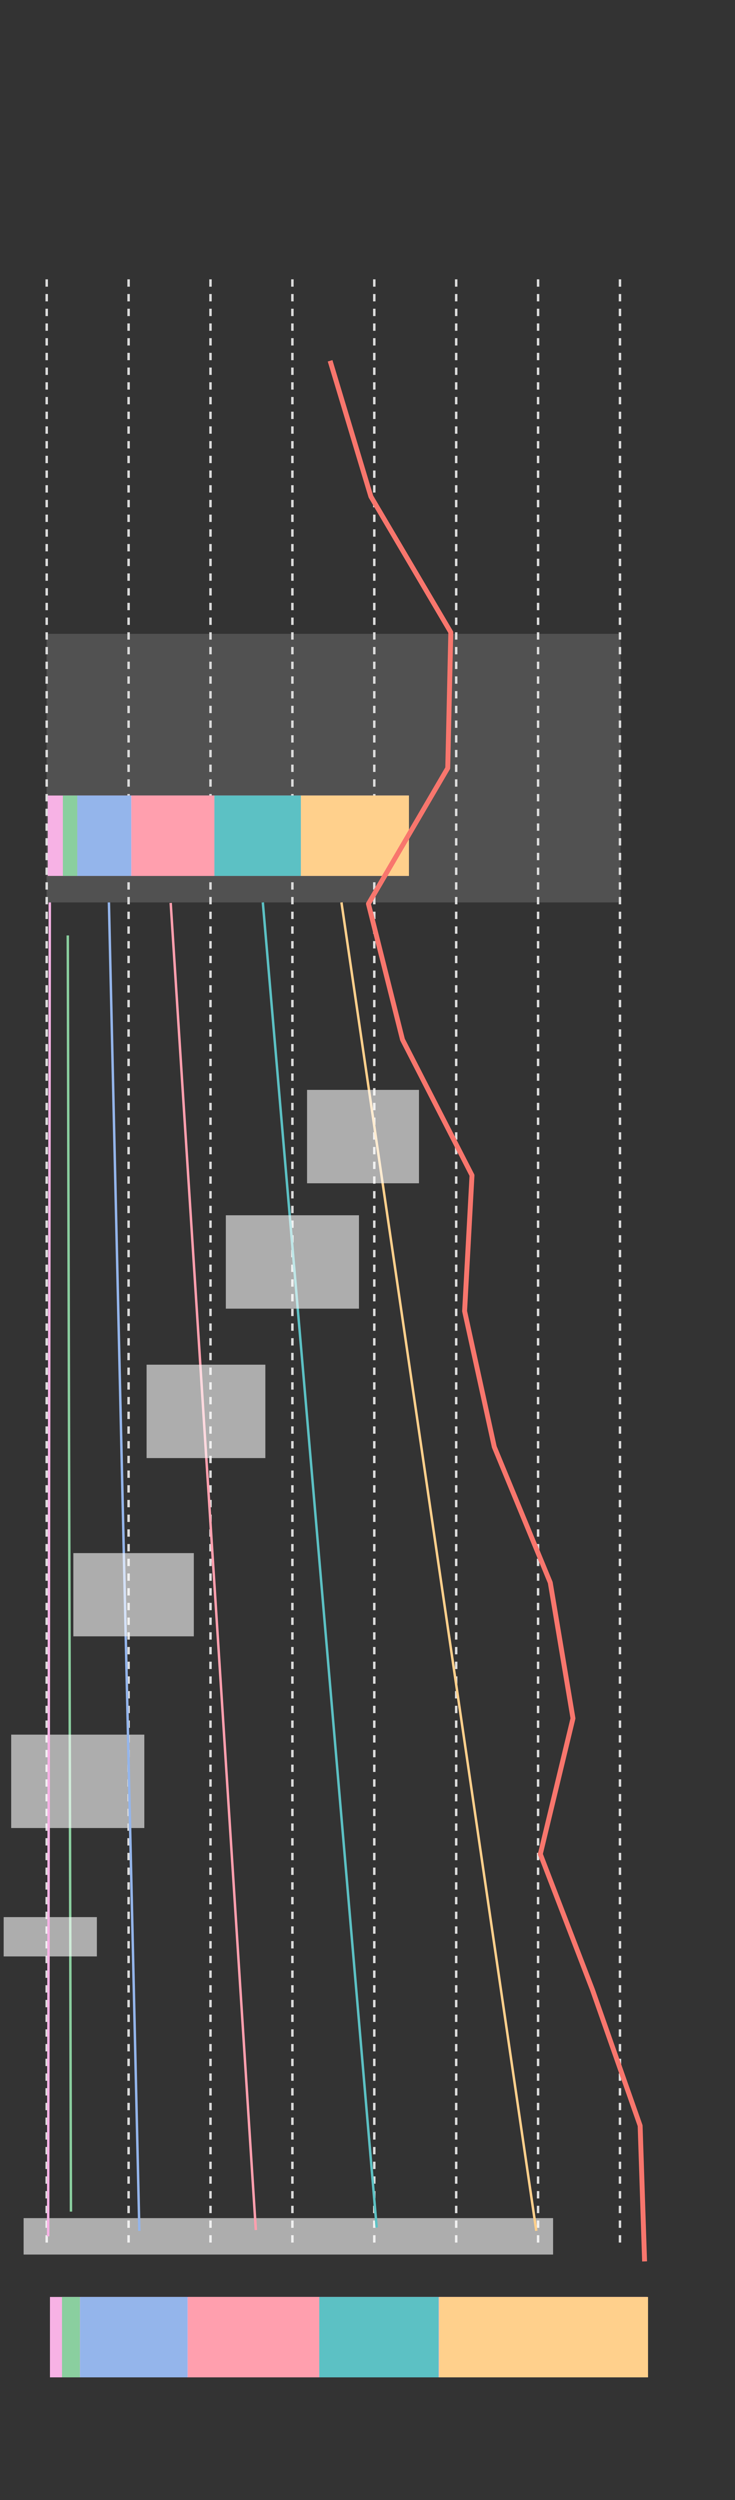 <?xml version="1.0" encoding="utf-8"?>
<!-- Generator: Adobe Illustrator 23.1.1, SVG Export Plug-In . SVG Version: 6.00 Build 0)  -->
<svg version="1.2" baseProfile="tiny" id="g-endowment-values-300-img" xmlns="http://www.w3.org/2000/svg" xmlns:xlink="http://www.w3.org/1999/xlink"
	 x="0px" y="0px" viewBox="0 0 300 1020" xml:space="preserve">
<rect x="0" y="0" width="300" height="1020" fill="#333333" stroke="none"/>
<g>
	
		<rect style="opacity:0.2;" x="81.353" y="196.25" transform="matrix(-1.836970e-16 1 -1 -1.836970e-16 449.544 177.249)" fill="#CCCCCC" width="109.588" height="234.294"/>
	
		<line fill="none" stroke="#DDDDDD" stroke-miterlimit="10" stroke-dasharray="3" x1="119.345" y1="113.962" x2="119.345" y2="916.693"/>
	
		<line fill="none" stroke="#DDDDDD" stroke-miterlimit="10" stroke-dasharray="3" x1="152.769" y1="113.962" x2="152.769" y2="916.693"/>
	
		<line fill="none" stroke="#DDDDDD" stroke-miterlimit="10" stroke-dasharray="3" x1="186.2" y1="113.962" x2="186.2" y2="916.693"/>
	
		<line fill="none" stroke="#DDDDDD" stroke-miterlimit="10" stroke-dasharray="3" x1="219.625" y1="113.962" x2="219.625" y2="916.693"/>
	<line fill="none" stroke="#8ACF9F" stroke-miterlimit="10" x1="27.667" y1="381.667" x2="28.959" y2="902.337"/>
	
		<line fill="none" stroke="#DDDDDD" stroke-miterlimit="10" stroke-dasharray="3" x1="19.064" y1="113.962" x2="19.064" y2="916.693"/>
	<rect style="opacity:0.6;" x="1.496" y="782.183" fill="#FFFFFF" width="38.043" height="16.036"/>
	<rect style="opacity:0.6;" x="4.568" y="707.73" fill="#FFFFFF" width="54.338" height="38.104"/>
	
		<line fill="none" stroke="#DDDDDD" stroke-miterlimit="10" stroke-dasharray="3" x1="52.489" y1="113.962" x2="52.489" y2="916.693"/>
	
		<line fill="none" stroke="#DDDDDD" stroke-miterlimit="10" stroke-dasharray="3" x1="85.914" y1="113.962" x2="85.914" y2="916.693"/>
	<g>
		
			<rect x="125.872" y="831.68" transform="matrix(-1.836970e-16 1 -1 -1.836970e-16 1095.833 811.286)" fill="#F7B2E5" width="32.804" height="243.76"/>
		
			<rect x="205.446" y="910.902" transform="matrix(-1.836970e-16 1 -1 -1.836970e-16 1175.408 731.712)" fill="#FFD08C" width="32.804" height="85.316"/>
		
			<rect x="138.266" y="929.184" transform="matrix(-1.836970e-16 1 -1 -1.836970e-16 1108.228 798.891)" fill="#5CC1C4" width="32.804" height="48.752"/>
		
			<rect x="87.063" y="926.746" transform="matrix(-1.836970e-16 1 -1 -1.836970e-16 1057.025 850.095)" fill="#FF9FAE" width="32.804" height="53.627"/>
		
			<rect x="12.567" y="949.904" transform="matrix(-1.836970e-16 1 -1 -1.836970e-16 982.529 924.591)" fill="#8ACF9F" width="32.804" height="7.313"/>
		
			<rect x="38.211" y="931.621" transform="matrix(-1.836970e-16 1 -1 -1.836970e-16 1008.172 898.947)" fill="#94B5EB" width="32.804" height="43.877"/>
	</g>
	
		<line fill="none" stroke="#DDDDDD" stroke-miterlimit="10" stroke-dasharray="3" x1="253.05" y1="113.962" x2="253.05" y2="916.693"/>
	
		<rect x="76.746" y="267.326" transform="matrix(-1.836970e-16 1 -1 -1.836970e-16 434.121 247.825)" fill="#F7B2E5" width="32.804" height="147.294"/>
	
		<rect x="128.455" y="318.914" transform="matrix(-1.836970e-16 1 -1 -1.836970e-16 485.83 196.116)" fill="#FFD08C" width="32.804" height="44.119"/>
	
		<rect x="88.752" y="323.326" transform="matrix(-1.836970e-16 1 -1 -1.836970e-16 446.127 235.819)" fill="#5CC1C4" width="32.804" height="35.295"/>
	
		<rect x="54.169" y="324.061" transform="matrix(-1.836970e-16 1 -1 -1.836970e-16 411.543 270.402)" fill="#FF9FAE" width="32.804" height="33.824"/>
	
		<rect x="26.133" y="329.943" transform="matrix(-1.836970e-16 1 -1 -1.836970e-16 383.508 298.438)" fill="#94B5EB" width="32.804" height="22.059"/>
	
		<rect x="12.199" y="338.032" transform="matrix(-1.836970e-16 1 -1 -1.836970e-16 369.574 312.372)" fill="#8ACF9F" width="32.804" height="5.882"/>
	<rect style="opacity:0.6;" x="9.64" y="904.995" fill="#FFFFFF" width="216.111" height="14.863"/>
	<line fill="none" stroke="#F7B2E5" stroke-miterlimit="10" x1="20.329" y1="368.191" x2="19.654" y2="912.426"/>
	<line fill="#83B3FF" stroke="#94B5EB" stroke-miterlimit="10" x1="44.455" y1="368.191" x2="56.877" y2="910.183"/>
	<line fill="none" stroke="#FF9FAE" stroke-miterlimit="10" x1="69.667" y1="368.392" x2="104.425" y2="909.858"/>
	<line fill="none" stroke="#5CC1C4" stroke-miterlimit="10" x1="107.274" y1="368.191" x2="153.752" y2="908.84"/>
	<line fill="none" stroke="#FFD08C" stroke-miterlimit="10" x1="139.369" y1="368.191" x2="218.898" y2="910.183"/>
	<rect style="opacity:0.6;" x="29.937" y="633.667" fill="#FFFFFF" width="49.171" height="33.961"/>
	<rect style="opacity:0.6;" x="59.831" y="556.79" fill="#FFFFFF" width="48.476" height="38.104"/>
	<rect style="opacity:0.6;" x="92.176" y="495.829" fill="#FFFFFF" width="54.338" height="38.104"/>
	<rect style="opacity:0.6;" x="125.329" y="444.675" fill="#FFFFFF" width="45.685" height="38.104"/>
	<polyline fill="none" stroke="#F8766D" stroke-width="2" stroke-linejoin="round" stroke-miterlimit="10" points="134.73,147.206 
		151.382,202.594 184,257.982 182.75,313.371 150.384,368.759 164.28,424.147 192.652,479.535 189.632,534.923 201.746,590.312 
		224.594,645.7 233.868,701.088 220.54,756.476 241.832,811.865 261.277,867.271 263.095,922.66 	"/>
</g>
<style>
#g-endowment-values-300-img rect, #g-endowment-values-300-img circle, #g-endowment-values-300-img path, #g-endowment-values-300-img line, #g-endowment-values-300-img polyline { vector-effect: non-scaling-stroke; }
</style>
</svg>

